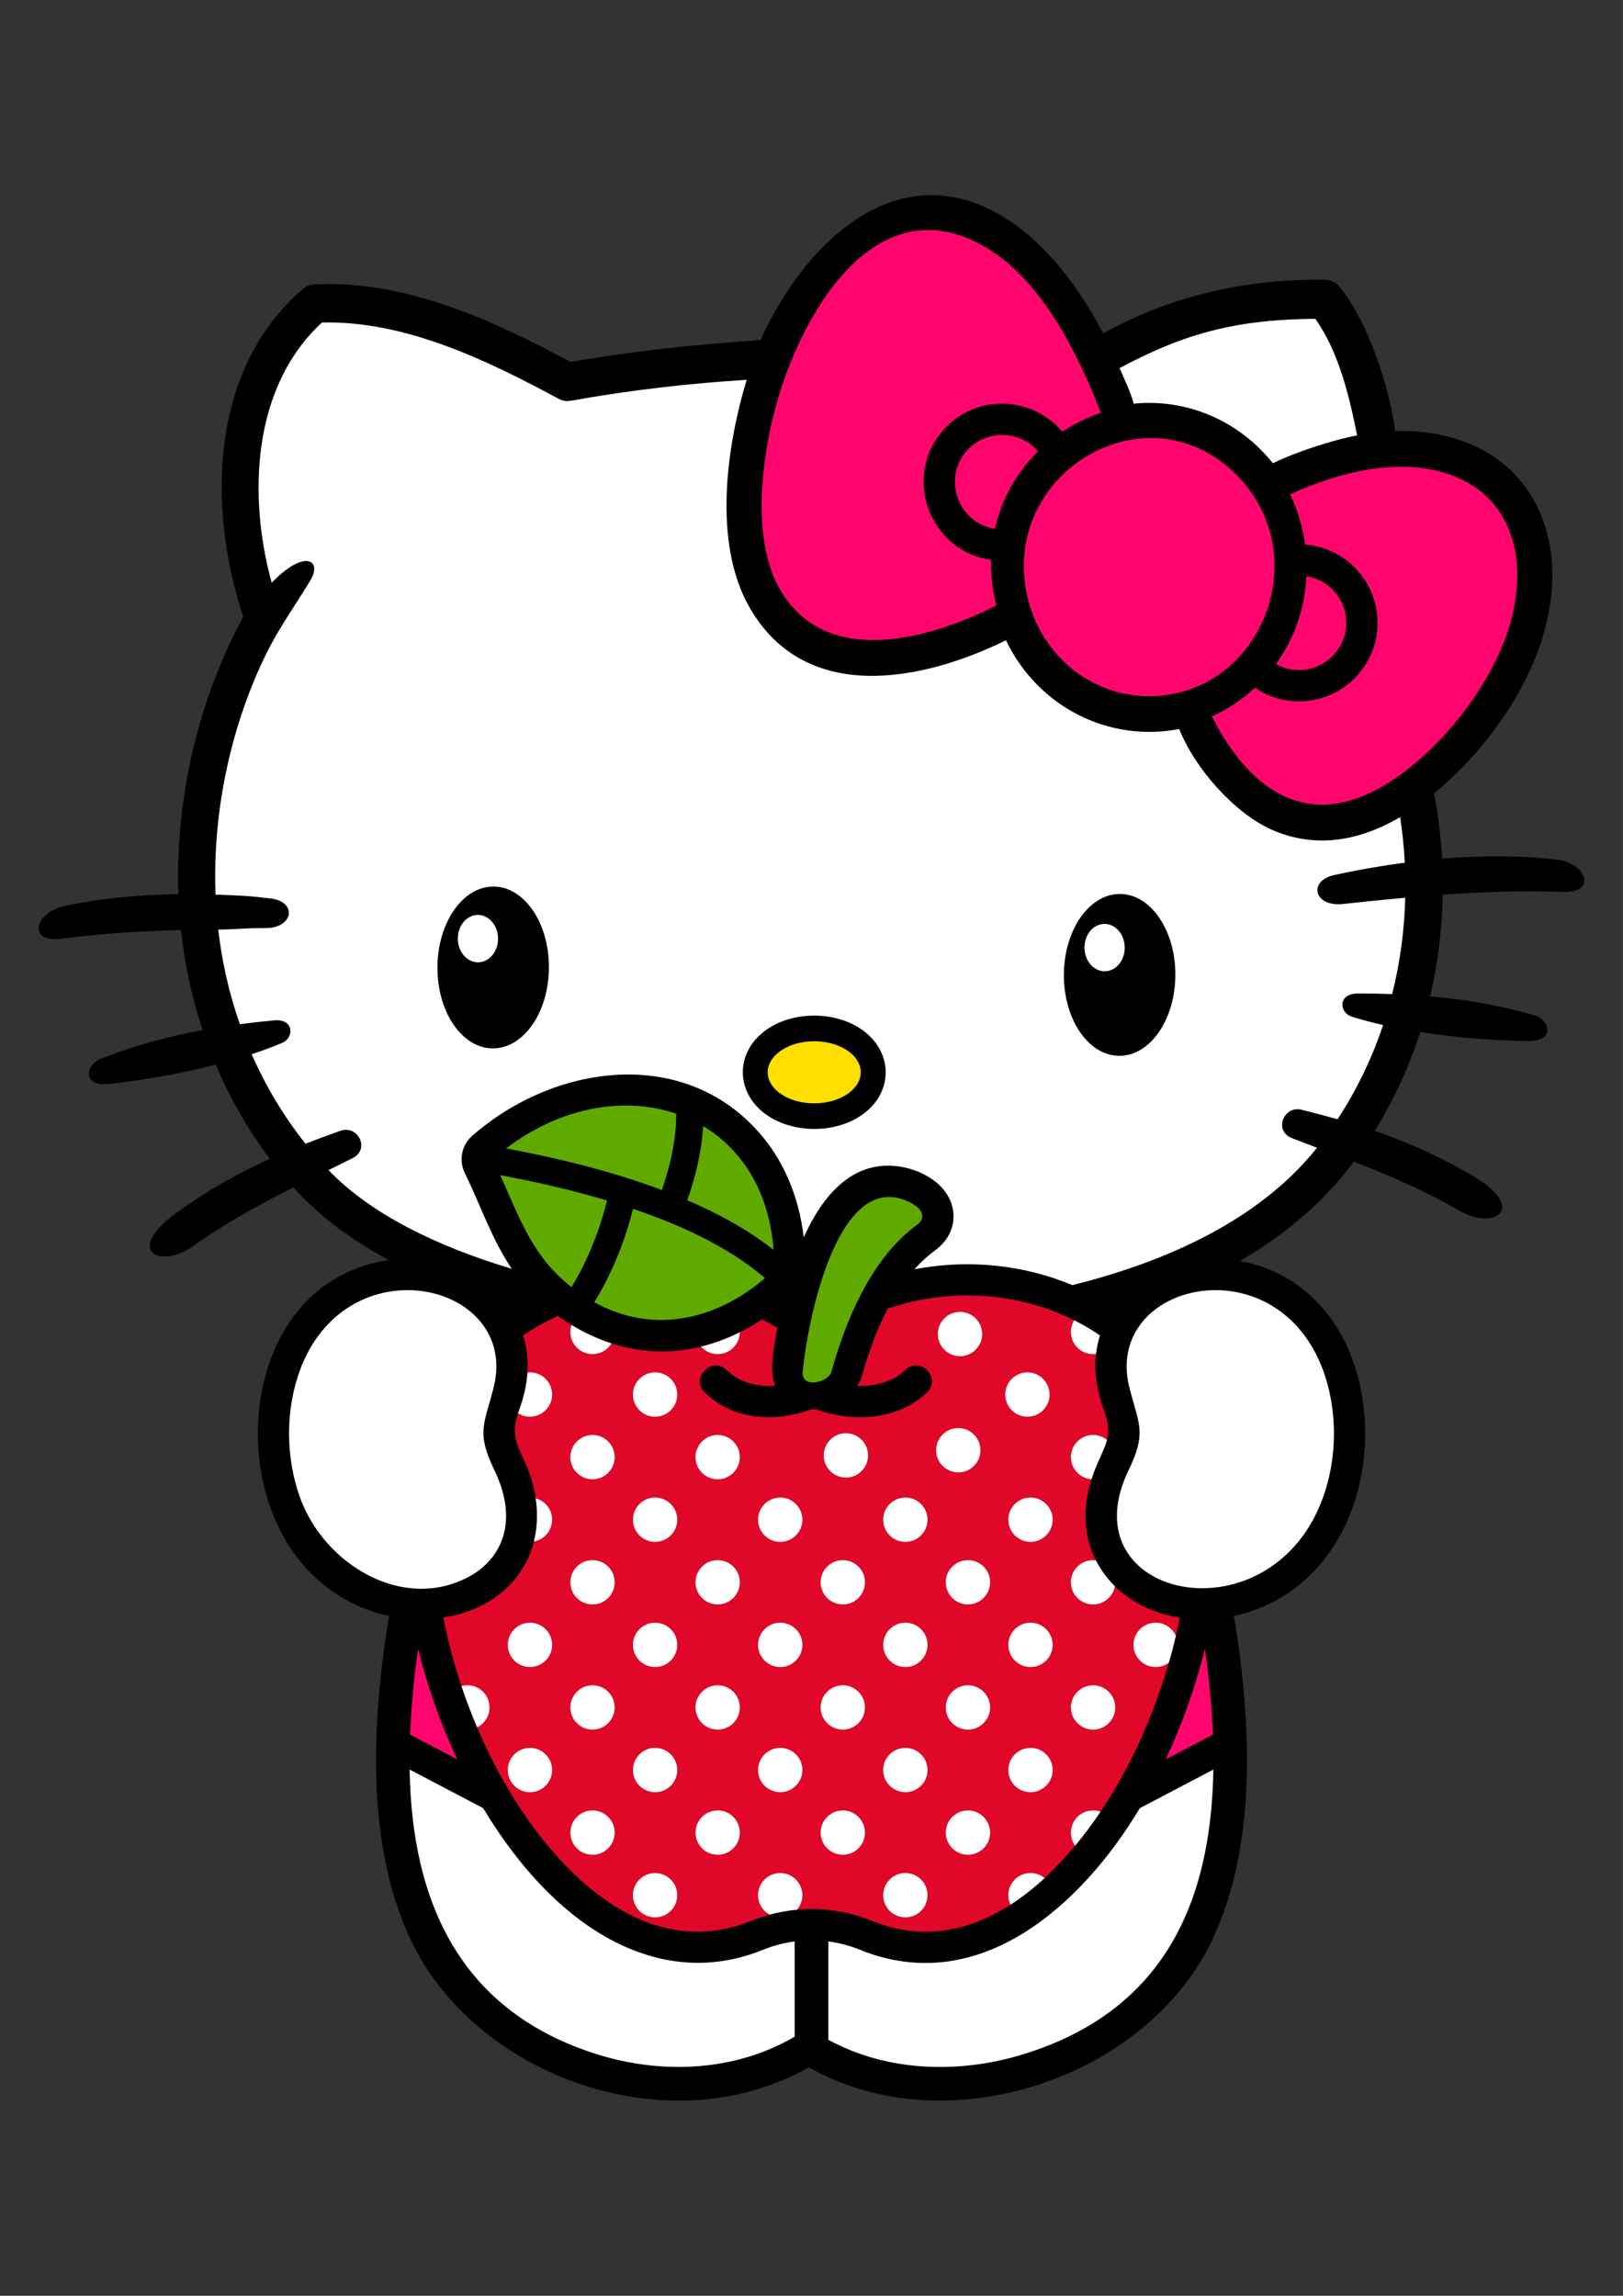 <?xml version="1.0" encoding="UTF-8"?>
<!DOCTYPE svg PUBLIC "-//W3C//DTD SVG 1.1//EN" "http://www.w3.org/Graphics/SVG/1.1/DTD/svg11.dtd">
<!-- Creator: CorelDRAW 2018 (64-Bit) -->
<svg xmlns="http://www.w3.org/2000/svg" xml:space="preserve" width="8.268in" height="11.693in" version="1.1" style="shape-rendering:geometricPrecision; text-rendering:geometricPrecision; image-rendering:optimizeQuality; fill-rule:evenodd; clip-rule:evenodd"
viewBox="0 0 8267.72 11692.91"
 xmlns:xlink="http://www.w3.org/1999/xlink">
 <rect x="0" y="0" width="8267.72" height="11692.91" fill="#333333" stroke="none"/>
 <defs>
  <style type="text/css">
   <![CDATA[
    .fil0 {fill:black}
    .fil4 {fill:#60AA00}
    .fil1 {fill:#E00728}
    .fil3 {fill:#FF056D}
    .fil5 {fill:#FFDE00}
    .fil2 {fill:white}
   ]]>
  </style>
 </defs>
 <g id="Layer_x0020_1">
  <g id="_2627862848896">
   <path class="fil0" d="M1981.91 8230.85c-243.34,-52.09 -484.14,-224.16 -601.81,-545.17 -43.85,-119.61 -66.24,-251.31 -66.44,-383.26 -0.19,-131.07 21.39,-261.72 65.45,-380.44 116.86,-314.84 357.43,-469.98 598.93,-503.17l2.91 -0.39c-188.76,-101.99 -355.03,-224.37 -486.18,-370.44 -171.26,86.05 -341.13,177.88 -509.97,298.33 -168.16,119.97 -354.17,26.77 -89.83,-166.18 155.34,-113.38 312.09,-201.88 479.68,-278.17 -111.01,-147.28 -203.46,-308.33 -275.91,-479.2 -181.11,46.65 -369.37,78.45 -539.35,97.63 -147.1,16.6 -121.04,-97.78 -48.67,-126.7 167.75,-66.92 343.5,-114.12 521.48,-147.21 -54.57,-164.12 -91.46,-334.98 -110.24,-509.46 -204.04,5.19 -408.54,17.72 -610.2,44.16 -175.98,23.08 -131.46,-133.69 10.2,-165.02 184.11,-40.7 385.39,-59.45 587.03,-62.02 -16.86,-485.62 100.61,-990.23 330.2,-1412.22 -184.8,-557.33 -169.8,-1267.7 305.46,-1671.14 23.57,-19.98 44.12,-21.89 71.5,-22.9 459.13,-17.5 891.9,182.49 1290.66,395.76 328.25,-57.58 636.27,-88.57 967.67,-111.43 208.58,-470.36 686.22,-966.08 1240.35,-625.45 216.15,132.86 386.79,365.19 505,590.87 350.67,-194.23 734.28,-278.2 1131.36,-272.66 30.9,0.52 58.2,15.94 75.45,39.56 142.93,174.51 250.99,506.35 280.9,731.12 290.25,-8.55 580.19,98.92 721.65,382.04 101.37,202.89 95.9,439.26 32.95,655.04 -89.69,307.48 -313.02,608.29 -556.51,807.83 20.57,109.86 34.11,221.09 40.28,332.92 200.98,-16.63 403.09,-17.1 590.06,5.89 143.89,17.71 202.27,169.56 24.97,163.33 -203.18,-7.14 -407.91,-0.15 -611.54,14.12 -3.04,175.52 -24.44,349.16 -64.05,517.78 180.2,16 359.41,46.28 532.44,96.97 74.67,21.88 110.88,133.3 -37.07,130.75 -170.98,-2.92 -361.28,-16.65 -545.81,-45.88 -56.8,177.04 -134.42,346.21 -231.72,503.45 173.72,59.98 337.74,133.16 502.59,231.3 280.52,166.97 103.68,277.48 -74.53,174 -178.93,-103.84 -356.3,-179.14 -534.56,-248.49 -156.3,210.1 -356.19,375.82 -581.36,506.12 232.74,40.39 460.57,195.47 573.29,499.17 44.06,118.72 65.65,249.38 65.46,380.44 -0.2,131.95 -22.59,263.64 -66.44,383.26 -117.67,321.02 -358.47,493.08 -601.81,545.17 46.33,280.28 70.8,549.62 65.59,801.2 -6.56,316.46 -60.27,604.13 -176.52,849.48 -19.87,41.94 -42,82.33 -66.19,121.08 -183.97,294.81 -495.87,515.47 -843.64,623 -348.04,107.62 -733.56,102.49 -1064.56,-54.34 -27.4,-12.98 -54.31,-26.92 -80.66,-41.82 -26.89,15.23 -54.31,29.45 -82.21,42.67 -329.15,155.94 -707.27,161.01 -1048.22,53.85 -340.54,-107.04 -645.42,-326.54 -828.44,-619.83 -24.87,-39.85 -47.65,-81.42 -68.11,-124.61 -116.25,-245.34 -169.96,-533.02 -176.52,-849.48 -5.22,-251.58 19.26,-520.93 65.59,-801.2z"/>
   <path class="fil1" d="M2841.82 6702.66c-61.91,27.67 -121.35,60.8 -177.27,99.17 40.83,129.37 25.13,257.85 -20.9,382.65 -35.28,95.63 -24.66,146.33 18.65,236.37 189.17,393.54 -2.65,754.58 -404.82,818.34 50.72,254.59 140.06,510.8 258.19,741.23 241.35,470.85 728.21,1039.33 1310.9,803.04 197.88,-80.25 416.7,-80.25 614.58,0 595.35,241.43 1090.76,-355.67 1330.02,-841.07 108.66,-220.42 191.11,-462.53 239.06,-703.2 -138.42,-21.94 -270.67,-85.57 -362.49,-193.8 -124.15,-146.32 -165.01,-355.69 -50.55,-606.97 44.27,-97.31 67.91,-142.69 26.87,-253.94 -46.03,-124.8 -61.74,-253.28 -20.9,-382.65 -312.73,-214.61 -723.82,-258.79 -1080.89,-136.94 -55.91,106.72 -97.37,221.76 -130.12,337.59 -5.72,20.31 -13.41,38.61 -25.11,56.74 86.11,2.55 181.44,-19.79 244.42,-81.37 74.93,-72.88 185.74,41.05 110.81,113.92 -146.98,143.74 -383.19,153.27 -567.85,85.81 -7.12,0.32 -14.19,0.34 -21.19,0.05 -184.03,68.13 -396.67,57.22 -542.98,-85.86 -74.93,-72.87 35.88,-186.8 110.81,-113.92 66.53,65.06 157.73,87.7 248.34,80.11 -34.07,-76.07 -4.66,-211.85 10.69,-295.82 -25.86,-14.9 -52.15,-28.77 -78.82,-41.61 -344.53,226.99 -718.77,211.72 -1039.45,-17.86z"/>
   <path class="fil2" d="M2699.55 8902.39c62.34,0 112.88,50.54 112.88,112.88 0,62.34 -50.54,112.88 -112.88,112.88 -62.34,0 -112.88,-50.54 -112.88,-112.88 0,-62.34 50.54,-112.88 112.88,-112.88zm0 -637.47c62.34,0 112.88,50.54 112.88,112.88 0,62.34 -50.54,112.88 -112.88,112.88 -62.34,0 -112.88,-50.54 -112.88,-112.88 0,-62.34 50.54,-112.88 112.88,-112.88zm318.74 956.2c62.34,0 112.88,50.54 112.88,112.89 0,62.34 -50.54,112.88 -112.88,112.88 -62.35,0 -112.89,-50.54 -112.89,-112.88 0,-62.35 50.54,-112.89 112.89,-112.89zm0 -637.47c62.34,0 112.88,50.54 112.88,112.89 0,62.34 -50.54,112.88 -112.88,112.88 -62.35,0 -112.89,-50.54 -112.89,-112.88 0,-62.35 50.54,-112.89 112.89,-112.89zm0 -1274.94c62.34,0 112.88,50.54 112.88,112.88 0,62.34 -50.54,112.88 -112.88,112.88 -62.35,0 -112.89,-50.54 -112.89,-112.88 0,-62.34 50.54,-112.88 112.89,-112.88zm0 637.47c62.34,0 112.88,50.54 112.88,112.89 0,62.34 -50.54,112.88 -112.88,112.88 -62.35,0 -112.89,-50.54 -112.89,-112.88 0,-62.35 50.54,-112.89 112.89,-112.89zm318.74 1593.67c62.34,0 112.88,50.54 112.88,112.89 0,62.34 -50.54,112.88 -112.88,112.88 -62.35,0 -112.89,-50.54 -112.89,-112.88 0,-62.35 50.54,-112.89 112.89,-112.89zm0 -637.47c62.34,0 112.88,50.54 112.88,112.88 0,62.34 -50.54,112.88 -112.88,112.88 -62.35,0 -112.89,-50.54 -112.89,-112.88 0,-62.34 50.54,-112.88 112.89,-112.88zm0 -1912.41c62.34,0 112.88,50.54 112.88,112.89 0,62.34 -50.54,112.88 -112.88,112.88 -62.35,0 -112.89,-50.54 -112.89,-112.88 0,-62.35 50.54,-112.89 112.89,-112.89zm0 637.47c62.34,0 112.88,50.54 112.88,112.89 0,62.34 -50.54,112.88 -112.88,112.88 -62.35,0 -112.89,-50.54 -112.89,-112.88 0,-62.35 50.54,-112.89 112.89,-112.89zm0 637.47c62.34,0 112.88,50.54 112.88,112.88 0,62.34 -50.54,112.88 -112.88,112.88 -62.35,0 -112.89,-50.54 -112.89,-112.88 0,-62.34 50.54,-112.88 112.89,-112.88zm2231.14 318.73c62.34,0 112.88,50.54 112.88,112.89 0,62.34 -50.54,112.88 -112.88,112.88 -62.35,0 -112.89,-50.54 -112.89,-112.88 0,-62.35 50.54,-112.89 112.89,-112.89zm-637.47 637.47c62.34,0 112.88,50.54 112.88,112.89 0,62.34 -50.54,112.88 -112.88,112.88 -62.34,0 -112.88,-50.54 -112.88,-112.88 0,-62.35 50.54,-112.89 112.88,-112.89zm0 -637.47c62.34,0 112.88,50.54 112.88,112.89 0,62.34 -50.54,112.88 -112.88,112.88 -62.34,0 -112.88,-50.54 -112.88,-112.88 0,-62.35 50.54,-112.89 112.88,-112.89zm-40.41 -1901.87c62.34,0 112.88,50.54 112.88,112.89 0,62.34 -50.54,112.88 -112.88,112.88 -62.34,0 -112.89,-50.54 -112.89,-112.88 0,-62.34 50.54,-112.89 112.89,-112.89zm-8.78 591.79c62.34,0 112.88,50.54 112.88,112.89 0,62.34 -50.54,112.88 -112.88,112.88 -62.34,0 -112.89,-50.54 -112.89,-112.88 0,-62.34 50.54,-112.89 112.89,-112.89zm49.19 672.61c62.34,0 112.88,50.54 112.88,112.89 0,62.34 -50.54,112.88 -112.88,112.88 -62.34,0 -112.88,-50.54 -112.88,-112.88 0,-62.35 50.54,-112.89 112.88,-112.89zm318.74 956.2c62.34,0 112.88,50.54 112.88,112.88 0,62.34 -50.54,112.88 -112.88,112.88 -62.34,0 -112.88,-50.54 -112.88,-112.88 0,-62.34 50.54,-112.88 112.88,-112.88zm-15.81 -1912.41c62.34,0 112.88,50.54 112.88,112.89 0,62.34 -50.54,112.88 -112.88,112.88 -62.34,0 -112.88,-50.54 -112.88,-112.88 0,-62.34 50.54,-112.89 112.88,-112.89zm15.81 637.47c62.34,0 112.88,50.54 112.88,112.89 0,62.34 -50.54,112.88 -112.88,112.88 -62.34,0 -112.88,-50.54 -112.88,-112.88 0,-62.35 50.54,-112.89 112.88,-112.89zm0 637.47c62.34,0 112.88,50.54 112.88,112.88 0,62.34 -50.54,112.88 -112.88,112.88 -62.34,0 -112.88,-50.54 -112.88,-112.88 0,-62.34 50.54,-112.88 112.88,-112.88zm-956.2 956.2c62.34,0 112.88,50.54 112.88,112.89 0,62.34 -50.54,112.88 -112.88,112.88 -62.34,0 -112.88,-50.54 -112.88,-112.88 0,-62.35 50.54,-112.89 112.88,-112.89zm0 -637.47c62.34,0 112.88,50.54 112.88,112.89 0,62.34 -50.54,112.88 -112.88,112.88 -62.34,0 -112.88,-50.54 -112.88,-112.88 0,-62.35 50.54,-112.89 112.88,-112.89zm15.81 -1283.72c62.34,0 112.88,50.54 112.88,112.89 0,62.34 -50.54,112.88 -112.88,112.88 -62.34,0 -112.89,-50.54 -112.89,-112.88 0,-62.34 50.54,-112.89 112.89,-112.89zm-15.81 646.26c62.34,0 112.88,50.54 112.88,112.89 0,62.34 -50.54,112.88 -112.88,112.88 -62.34,0 -112.88,-50.54 -112.88,-112.88 0,-62.35 50.54,-112.89 112.88,-112.89zm318.74 1593.67c62.34,0 112.88,50.54 112.88,112.89 0,62.34 -50.54,112.88 -112.88,112.88 -62.35,0 -112.89,-50.54 -112.89,-112.88 0,-62.35 50.54,-112.89 112.89,-112.89zm0 -637.47c62.34,0 112.88,50.54 112.88,112.88 0,62.34 -50.54,112.88 -112.88,112.88 -62.35,0 -112.89,-50.54 -112.89,-112.88 0,-62.34 50.54,-112.88 112.89,-112.88zm0 -1274.94c62.34,0 112.88,50.54 112.88,112.89 0,62.34 -50.54,112.88 -112.88,112.88 -62.35,0 -112.89,-50.54 -112.89,-112.88 0,-62.35 50.54,-112.89 112.89,-112.89zm0 637.47c62.34,0 112.88,50.54 112.88,112.88 0,62.34 -50.54,112.88 -112.88,112.88 -62.35,0 -112.89,-50.54 -112.89,-112.88 0,-62.34 50.54,-112.88 112.89,-112.88zm-956.2 956.2c62.34,0 112.88,50.54 112.88,112.89 0,62.34 -50.54,112.88 -112.88,112.88 -62.34,0 -112.88,-50.54 -112.88,-112.88 0,-62.35 50.54,-112.89 112.88,-112.89zm0 -637.47c62.34,0 112.88,50.54 112.88,112.89 0,62.34 -50.54,112.88 -112.88,112.88 -62.34,0 -112.88,-50.54 -112.88,-112.88 0,-62.35 50.54,-112.89 112.88,-112.89zm0 -1274.94c62.34,0 112.88,50.54 112.88,112.88 0,62.34 -50.54,112.88 -112.88,112.88 -62.34,0 -112.88,-50.54 -112.88,-112.88 0,-62.34 50.54,-112.88 112.88,-112.88zm0 637.47c62.34,0 112.88,50.54 112.88,112.89 0,62.34 -50.54,112.88 -112.88,112.88 -62.34,0 -112.88,-50.54 -112.88,-112.88 0,-62.35 50.54,-112.89 112.88,-112.89zm318.74 956.2c62.34,0 112.88,50.54 112.88,112.88 0,62.34 -50.54,112.88 -112.88,112.88 -62.35,0 -112.89,-50.54 -112.89,-112.88 0,-62.34 50.54,-112.88 112.89,-112.88zm0 -1274.94c62.34,0 112.88,50.54 112.88,112.89 0,62.34 -50.54,112.88 -112.88,112.88 -62.35,0 -112.89,-50.54 -112.89,-112.88 0,-62.35 50.54,-112.89 112.89,-112.89zm-859.43 -785.19c-69.45,-22.29 -137.64,-53.66 -203.89,-93.83 -3.74,11.22 -5.77,23.23 -5.77,35.7 0,62.34 50.54,112.88 112.89,112.88 41.07,0 77.03,-21.95 96.78,-54.76zm653.56 -56.6c-65.31,32.64 -131.33,56.95 -197.54,73.12 20.69,23.44 50.95,38.24 84.67,38.24 61.83,0 112.04,-49.72 112.86,-111.35zm1814.42 110.38c3.62,-31.33 10.2,-62.74 20.13,-94.21 -41.99,-28.81 -85.77,-54.53 -130.93,-77.21 -10.74,17.28 -16.95,37.67 -16.95,59.51 0,62.34 50.54,112.88 112.89,112.88 5.04,0 10.01,-0.33 14.87,-0.98zm-22.73 638.17c9.78,-31.2 22.02,-63.13 36.89,-95.79 18.76,-41.23 33.81,-73.14 41.81,-104.69 -19.37,-15.64 -44.02,-25 -70.85,-25 -62.35,0 -112.89,50.54 -112.89,112.88 0,59.7 46.35,108.57 105.03,112.6zm118.93 545.05c-10.95,-10.76 -21.46,-22.05 -31.49,-33.87 -25.59,-30.15 -47.62,-63 -65.5,-98.32 -4.61,-0.57 -9.31,-0.87 -14.08,-0.87 -62.35,0 -112.89,50.54 -112.89,112.89 0,62.34 50.54,112.88 112.89,112.88 55.45,0 101.56,-39.99 111.07,-92.7zm275.08 389.08c13.07,-45.31 25.01,-90.82 35.74,-136.39 -17.58,-39.49 -57.15,-67.02 -103.17,-67.02 -62.34,0 -112.88,50.54 -112.88,112.88 0,62.34 50.54,112.88 112.88,112.88 25.28,0 48.61,-8.31 67.43,-22.35zm-477.29 932.28c46.09,-55.54 89.17,-113.75 129.02,-172.97 -11.85,-4.22 -24.6,-6.53 -37.89,-6.53 -62.35,0 -112.89,50.54 -112.89,112.89 0,24.92 8.08,47.94 21.76,66.61zm-329.54 300.68c60.74,-39.02 118.78,-84.84 173.81,-135.6 -19.52,-16.14 -44.57,-25.84 -71.87,-25.84 -62.34,0 -112.88,50.54 -112.88,112.89 0,17.38 3.93,33.84 10.95,48.55zm-1227.15 50.51c45.91,-12.47 92.56,-20.84 139.45,-25.14 17.17,-19.81 27.57,-45.65 27.57,-73.92 0,-62.35 -50.54,-112.89 -112.88,-112.89 -62.35,0 -112.89,50.54 -112.89,112.89 0,42.72 23.74,79.89 58.74,99.06zm-1569.69 -1164.07c23.9,71.17 50.56,141.46 79.75,210.23 37.48,-18.36 63.29,-56.87 63.29,-101.42 0,-62.35 -50.54,-112.89 -112.88,-112.89 -10.45,0 -20.56,1.43 -30.16,4.08zm378.1 -956.46c11.64,77.68 8.15,151.86 -9.02,220.13 52.71,-9.52 92.7,-55.62 92.7,-111.07 0,-52.24 -35.49,-96.19 -83.68,-109.06zm-41.8 -640.59c-4.19,65.31 -19.78,130.03 -43.3,193.79 -1.71,4.63 -3.31,9.15 -4.8,13.58 17.53,11.2 38.35,17.69 60.7,17.69 62.34,0 112.88,-50.54 112.88,-112.88 0,-62.35 -50.54,-112.89 -112.88,-112.89 -4.26,0 -8.46,0.24 -12.6,0.7zm1287.54 1274.24c62.34,0 112.88,50.54 112.88,112.88 0,62.34 -50.54,112.88 -112.88,112.88 -62.35,0 -112.89,-50.54 -112.89,-112.88 0,-62.34 50.54,-112.88 112.89,-112.88z"/>
   <path class="fil2" d="M5775.26 2055.97c272.05,-26.67 534.99,86.28 709.17,303.56 115.46,-57.23 308.96,-119.76 429.15,-141.96 -40.53,-200.35 -93.11,-424.22 -213,-593.55 -439.76,2.36 -698.87,92.42 -997.51,250.96 24.09,54.7 56.96,123.07 72.19,180.98zm-71.42 3321.58c-156.82,1.25 -284.14,-182.27 -284.36,-409.9 -0.19,-227.59 126.73,-413.14 283.58,-414.41 156.85,-1.26 284.16,182.24 284.38,409.86 0.22,227.61 -126.76,413.17 -283.6,414.44zm-2907.58 -452.22c0.19,227.61 -126.78,413.19 -283.63,414.44 -156.83,1.28 -284.17,-182.24 -284.38,-409.88 -0.22,-227.61 126.74,-413.15 283.59,-414.41 156.83,-1.26 284.14,182.25 284.42,409.85zm3210.9 -1212.25c-359.64,69.41 -719.63,-112.22 -882.66,-451.93 -427.61,209.97 -1026.44,329.77 -1309.36,-172.76 -183.13,-325.29 -115.05,-812.86 -11.42,-1153.77 -292.01,17.71 -592.01,52.14 -892.98,106.04 -22.79,4.01 -42.77,2.43 -63.9,-8.93 -367.01,-197.72 -783.57,-399.22 -1206.68,-389.05 -356.11,327.58 -377.89,881.86 -256.34,1325.35 41.02,-42.19 84.78,-78.67 126.83,-98.06 79.87,-36.86 116.26,11.02 68.44,89.39 -102.09,167.35 -172.57,255.97 -254.43,436.89 -160.37,354.24 -242.12,766.42 -226.87,1160.36 124.23,4.34 164.2,5.47 280.56,19.48 138.48,16.69 117.2,152.94 -29.36,151.1 -105.88,-1.35 -130.32,6.61 -237.52,7.28 19.18,165.61 56.1,327.39 110.31,482.16 58.2,-7.76 116.45,-14.24 174.52,-19.59 101.95,-9.44 103.94,88.45 39.5,115.28 -49.31,20.52 -100.85,39.54 -153.9,57.07 71.76,163.59 163.83,317.1 274.35,455.91 57.59,-22.61 116.66,-44.4 177.57,-65.8 89.4,-31.43 153.36,93.4 61.98,139.36 -40.91,20.57 -81.73,40.7 -122.44,60.73 216.17,225.61 554.28,388.82 933.43,502.8 -100.54,-148.91 -158.2,-321.33 -236.26,-482.15 -34.73,-63.85 -21.96,-145.44 35.02,-195.3 415.69,-364.41 1073.1,-459.27 1462.27,-15.3 118.89,135.63 200.73,314.55 226.41,533.04 85.86,-192.42 231.69,-387.3 468.14,-363.72 122.96,12.23 267.04,87.58 291.45,218.99 15.5,83.45 -21.56,160.35 -89.17,209.51 -37.34,27.16 -72.99,59.57 -106.83,97.44 268.77,-51.93 551.9,-25.42 804.63,80.65 487.53,-121.34 956.92,-335.62 1246.52,-699.8 -42.36,-16.06 -84.81,-32.22 -127.38,-48.82 -95.11,-37.06 -42.61,-167.44 49.2,-144.66 62.58,15.52 123.34,31.58 182.72,48.61 97.6,-148.72 175.5,-310.36 232.27,-480.07 -54.41,-12.39 -107.42,-26.42 -158.37,-42.17 -66.59,-20.56 -73.37,-118.22 28.99,-118.54 58.3,-0.19 116.89,0.71 175.52,2.87 40.09,-159.25 62.31,-323.83 66.56,-490.58 -106.78,9.56 -213.05,20.52 -318.33,31.93 -145.79,15.79 -179.19,-117.87 -42.8,-147.64 114.61,-25.04 235.51,-46.52 358.78,-62.67 -4,-77.79 -11.83,-155.31 -23.44,-232.25 -206.96,121.33 -434.23,163.93 -659.31,61.83 -189.15,-85.78 -389.8,-314.93 -466.24,-510.51zm-1626.59 1524.5c170.39,110.54 176.39,325.82 8.84,441.93 -133.31,92.4 -338.62,93.72 -474.21,5.74 -170.4,-110.54 -176.42,-325.74 -8.81,-441.9 133.27,-92.39 338.6,-93.71 474.18,-5.78zm1877.37 2836.82c193.52,-43.43 384.97,-183.52 480.27,-443.51 75,-204.56 76.93,-448.89 0.98,-653.52 -185.61,-500.08 -747.57,-494.09 -936.88,-221.94 -65.97,94.82 -76.69,206.26 -48.04,316.2 49.7,190.65 86.53,226 -5.67,417.69 -125.48,261.06 -35.96,453.19 134.01,543.16 113.4,60.01 251.33,69.76 375.32,41.93zm-3872.83 -41.93c169.98,-89.96 259.5,-282.09 134.01,-543.16 -92.2,-191.69 -55.37,-227.03 -5.67,-417.69 28.65,-109.94 17.93,-221.36 -48.04,-316.2 -189.3,-272.15 -751.26,-278.13 -936.88,221.95 -75.94,204.62 -74.01,448.96 0.99,653.52 123.92,338.08 522.23,578.01 855.59,401.58zm1996.28 1898.51c-52.43,-21.26 -106.79,-35.51 -161.86,-42.75l0 501c302.67,165.06 670.42,173.56 995.33,73.09 701.33,-216.85 955.2,-755.25 966.18,-1449.46l-374.7 196.62c-292.46,488.78 -815.1,968.8 -1424.95,721.5zm-1189.85 -12.71c-311.41,-135.24 -558.98,-422.73 -730.15,-708.8l-374.69 -196.61c10.82,683.67 263.56,1232.94 953.57,1449.82 331.69,104.25 704.17,88.64 1007.94,-89.32l0 -485.13c-55.07,7.24 -109.44,21.49 -161.87,42.75 -239.95,97.3 -475.26,82.63 -694.8,-12.71z"/>
   <path class="fil3" d="M6647.65 2773.64c208.3,15.57 369.66,189.66 369.66,398.76 0,110.41 -44.76,210.39 -117.13,282.75 -135.73,135.72 -348.83,155.31 -507.18,47.93 -64.03,59.57 -137.98,109.02 -219.99,145.41 210.39,412.42 500.15,549.16 832.04,377.37 290.87,-150.56 593.18,-518.3 687.33,-847.09 108.09,-377.38 -18.83,-714.24 -404.99,-788.01 -196.76,-37.61 -442.76,2.74 -715.6,127 38.43,78.81 63.85,166.18 75.86,255.88zm210.3 398.76c0,-118.48 -86.41,-219.45 -203.22,-237.64 -7.44,163.09 -59.69,315.02 -155.21,447.54 93.43,52.56 212.01,36.15 287.99,-39.83 43.52,-43.52 70.44,-103.66 70.44,-170.07zm-1622.27 -123.24c73.73,303.09 346.35,513.12 651.97,496.17 541.26,-29.92 809.95,-710.47 420.74,-1116.55 -457.81,-477.69 -1228.19,-18.53 -1072.71,620.38zm-301.03 -763.66c-139.15,139.16 -59.88,378.46 133.66,407.85 33.07,-146.59 107.05,-284.08 219.24,-394.39 -90.15,-105.85 -253.85,-112.5 -352.9,-13.45zm141.56 797.91c-20.44,-76.36 -29.46,-154.46 -27.51,-231.85 -324.43,-45.5 -459.54,-445.91 -226.74,-678.74 166.75,-166.75 439.38,-152.22 589.3,26.29 58.75,-38.7 124.32,-71.35 196.57,-96.46 -112.79,-294.37 -293.07,-654.79 -560.48,-826.69 -591.07,-379.79 -996.51,361 -1113.27,863 -70.3,302.11 -86.29,640.56 35.93,857.65 232.9,413.7 769.72,258.06 1106.19,86.81zm1061.94 5313.43c-47.52,192.73 -115.43,384.37 -199.87,564.17l240.52 -126.21c-5.47,-140.81 -19.48,-287.23 -40.65,-437.96zm-3808.72 564.17c-84.44,-179.8 -152.35,-371.43 -199.86,-564.15 -21.17,150.73 -35.17,297.14 -40.65,437.95l240.51 126.2z"/>
   <path class="fil4" d="M3092.09 6114.49c-178.48,-53.39 -360.87,-94.96 -543.98,-129.13 99.69,220.61 164.66,415.91 363.25,570.31 83.53,-136.93 141.92,-285.54 180.73,-441.19zm279.52 -53.25c43.05,-123.47 73.2,-257.45 73.18,-388.86 -262.18,-89.25 -586.42,-36.13 -867.02,176.85 268.35,50.24 538.17,116.07 793.83,212zm525.42 448.44c-189.93,-162.65 -436.82,-272.87 -672.13,-352.85 -42.65,167.62 -107.03,328.42 -197.65,475.77 297.64,165.36 620.04,92 869.78,-122.92zm-396.19 -396.55c154.89,66.56 306.99,148.48 440,252.72 -22.75,-299.69 -162.69,-513.14 -358.96,-630.26 -7.58,129.18 -38.04,255.78 -81.03,377.53zm1104.57 -2.19c-340.27,-125.46 -489.16,600.36 -516.38,873.22 -9.25,92.71 130.97,56.71 145.57,4.53 75.17,-268.68 206.04,-582.36 436.69,-750.11 51.84,-37.7 28.68,-92.78 -65.88,-127.65z"/>
   <path class="fil5" d="M4150.99 5619.66c130.91,-1.29 235.58,-73.08 233.76,-160.41 -1.79,-87.35 -109.37,-157.13 -240.27,-155.91 -130.92,1.23 -235.57,73.07 -233.8,160.39 1.81,87.37 109.41,157.15 240.31,155.93z"/>
   <path class="fil2" d="M2537.13 4780.35c-0.37,-66.61 -46.53,-120.5 -103.15,-120.34 -56.61,0.2 -102.2,54.34 -101.84,120.97 0.38,66.63 46.55,120.51 103.17,120.35 56.59,-0.2 102.21,-54.35 101.83,-120.98zm2987.39 46.37c0.37,66.64 46.55,120.52 103.15,120.35 56.59,-0.17 102.21,-54.33 101.85,-120.96 -0.38,-66.61 -46.55,-120.46 -103.15,-120.32 -56.62,0.15 -102.22,54.29 -101.85,120.93z"/>
  </g>
 </g>
</svg>
